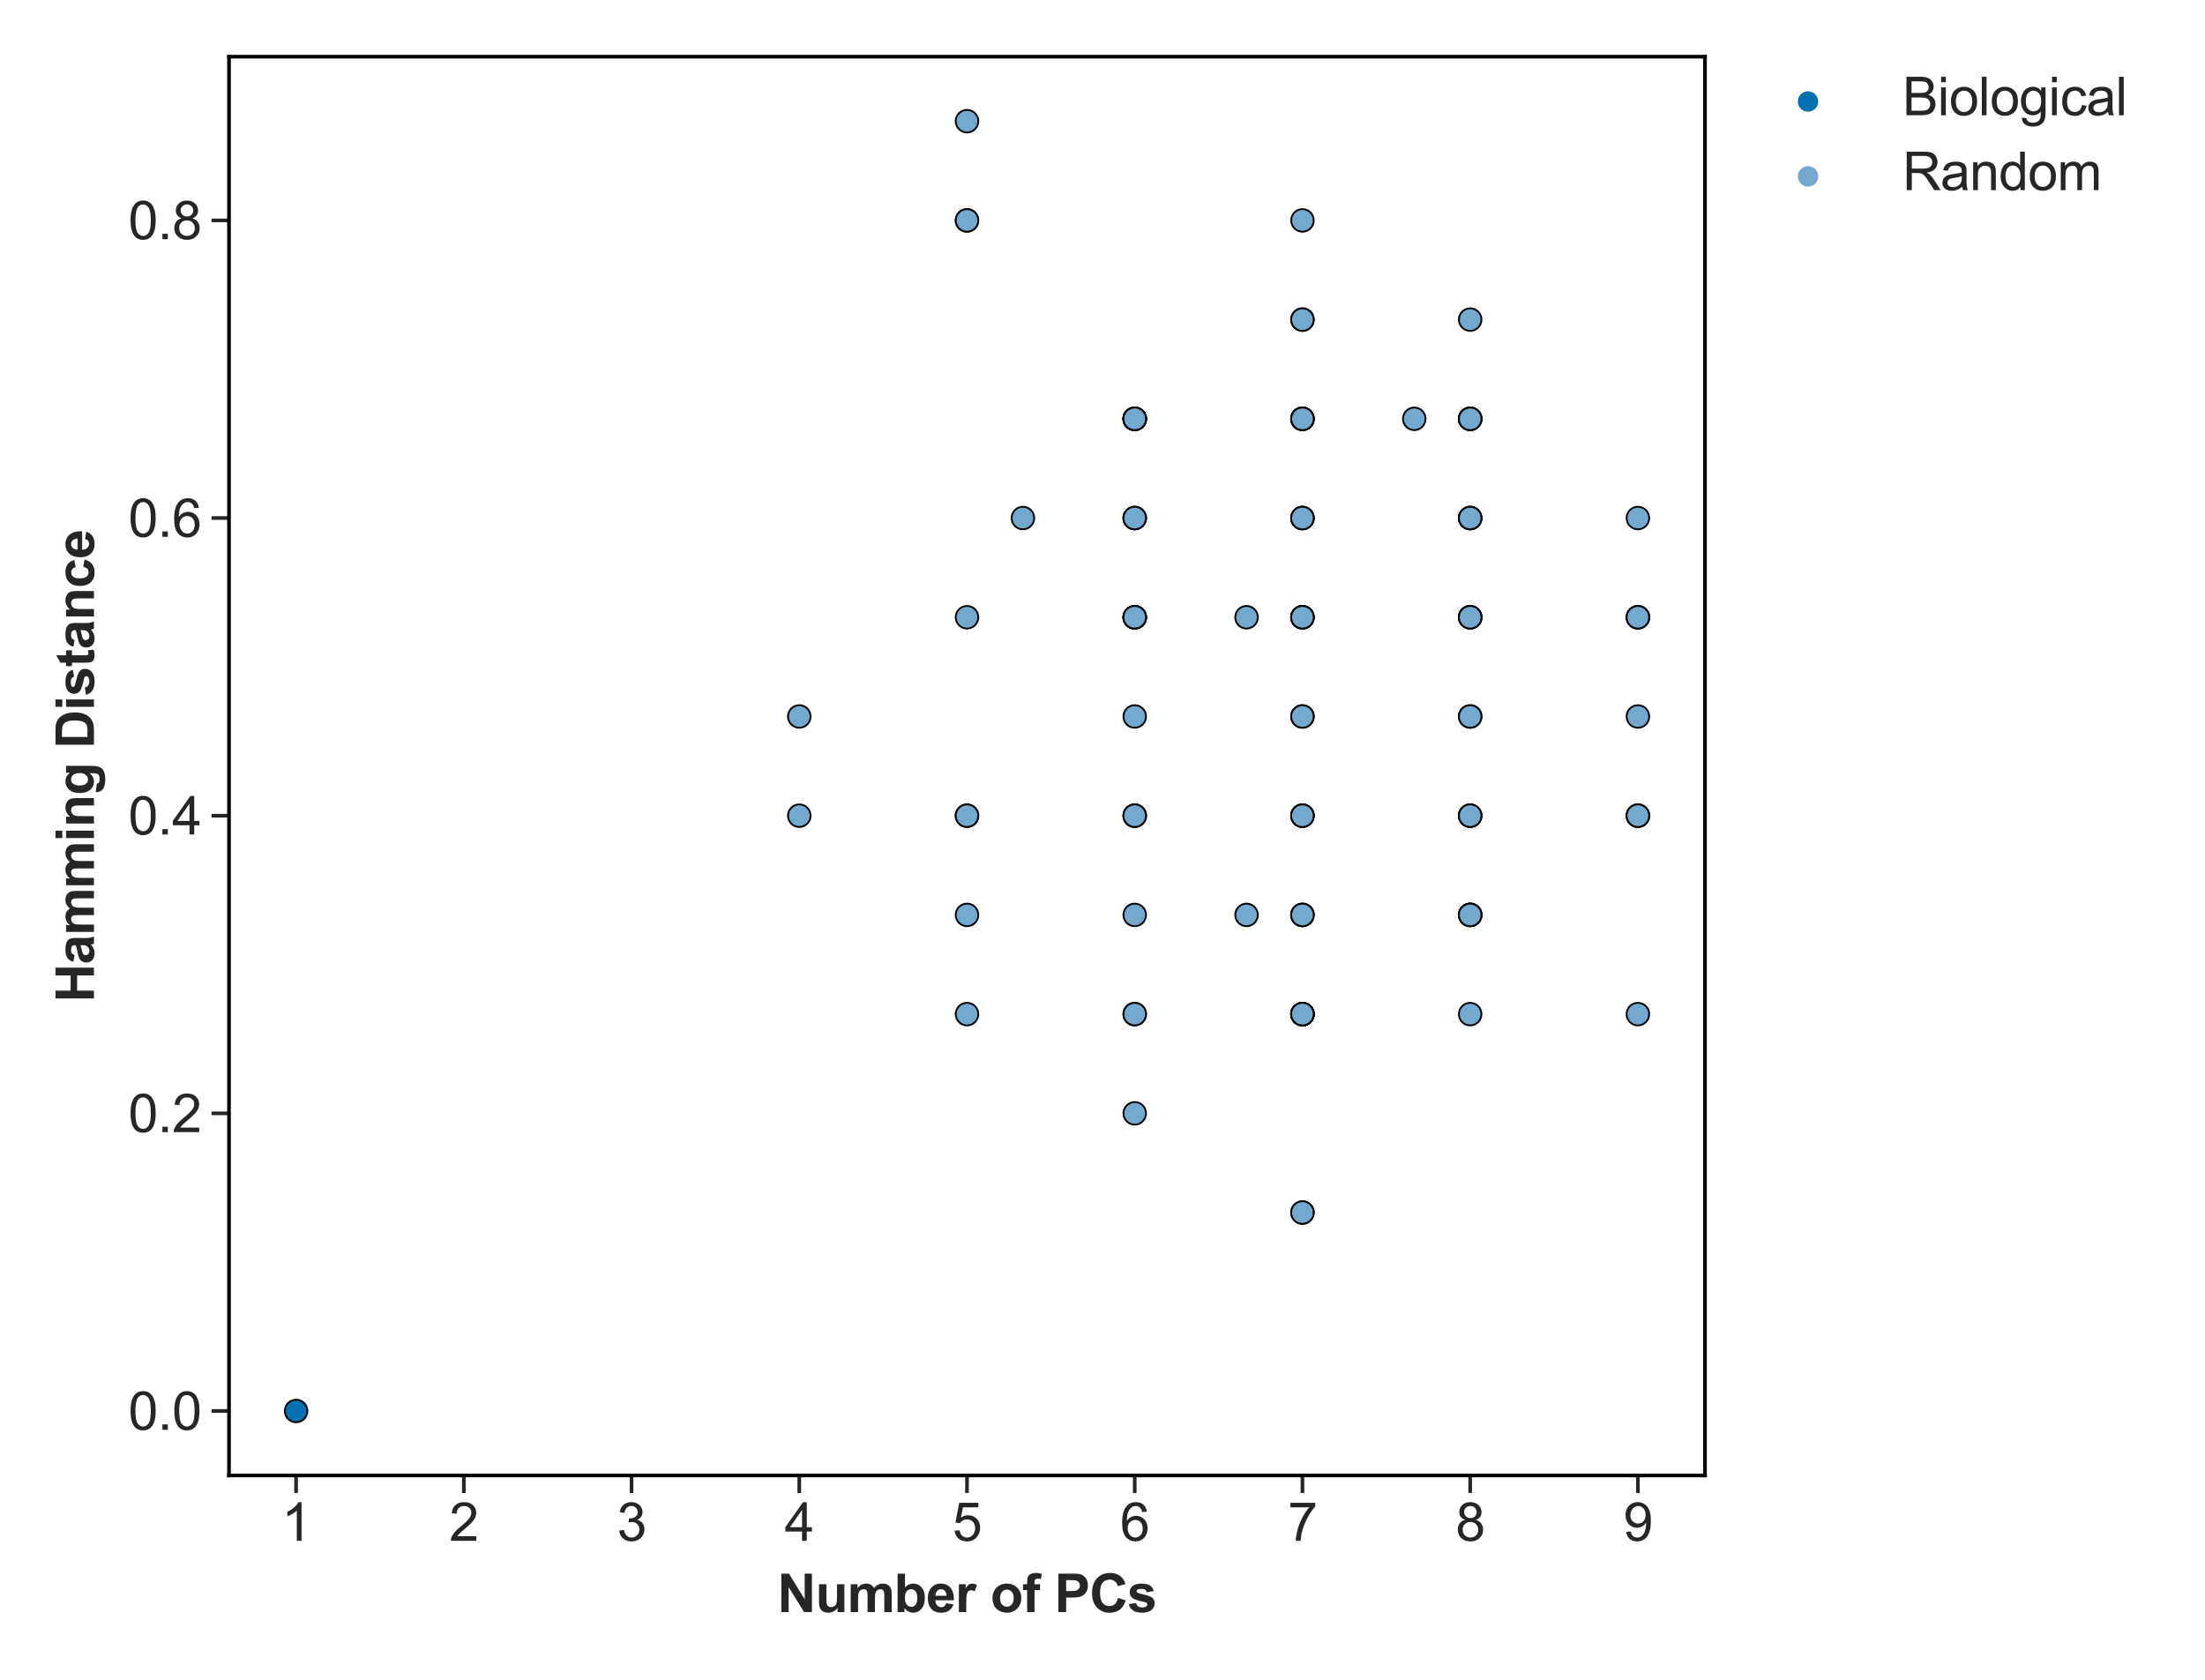 <?xml version="1.0" encoding="utf-8" standalone="no"?>
<!DOCTYPE svg PUBLIC "-//W3C//DTD SVG 1.1//EN"
  "http://www.w3.org/Graphics/SVG/1.1/DTD/svg11.dtd">
<svg xmlns:xlink="http://www.w3.org/1999/xlink" width="756pt" height="576pt" viewBox="0 0 756 576" xmlns="http://www.w3.org/2000/svg" version="1.1">
 <defs>
  <style type="text/css">*{stroke-linejoin: round; stroke-linecap: butt}</style>
 </defs>
 <g id="figure_1">
  <g id="patch_1">
   <path d="M 0 576 
L 756 576 
L 756 0 
L 0 0 
z
" style="fill: #ffffff"/>
  </g>
  <g id="axes_1">
   <g id="patch_2">
    <path d="M 78.52 505.94 
L 584.567 505.94 
L 584.567 19.44 
L 78.52 19.44 
z
" style="fill: #ffffff"/>
   </g>
   <g id="matplotlib.axis_1">
    <g id="xtick_1">
     <g id="line2d_1">
      <defs>
       <path id="m72e0a14874" d="M 0 0 
L 0 6 
" style="stroke: #262626; stroke-width: 1.25"/>
      </defs>
      <g>
       <use xlink:href="#m72e0a14874" x="101.522" y="505.94" style="fill: #262626; stroke: #262626; stroke-width: 1.25"/>
      </g>
     </g>
     <g id="text_1">
      <!-- 1 -->
      <g style="fill: #262626" transform="translate(96.517 528.324) scale(0.18 -0.18)">
       <defs>
        <path id="ArialMT-31" d="M 2384 0 
L 1822 0 
L 1822 3584 
Q 1619 3391 1289 3197 
Q 959 3003 697 2906 
L 697 3450 
Q 1169 3672 1522 3987 
Q 1875 4303 2022 4600 
L 2384 4600 
L 2384 0 
z
" transform="scale(0.016)"/>
       </defs>
       <use xlink:href="#ArialMT-31"/>
      </g>
     </g>
    </g>
    <g id="xtick_2">
     <g id="line2d_2">
      <g>
       <use xlink:href="#m72e0a14874" x="159.027" y="505.94" style="fill: #262626; stroke: #262626; stroke-width: 1.25"/>
      </g>
     </g>
     <g id="text_2">
      <!-- 2 -->
      <g style="fill: #262626" transform="translate(154.023 528.324) scale(0.18 -0.18)">
       <defs>
        <path id="ArialMT-32" d="M 3222 541 
L 3222 0 
L 194 0 
Q 188 203 259 391 
Q 375 700 629 1000 
Q 884 1300 1366 1694 
Q 2113 2306 2375 2664 
Q 2638 3022 2638 3341 
Q 2638 3675 2398 3904 
Q 2159 4134 1775 4134 
Q 1369 4134 1125 3890 
Q 881 3647 878 3216 
L 300 3275 
Q 359 3922 746 4261 
Q 1134 4600 1788 4600 
Q 2447 4600 2831 4234 
Q 3216 3869 3216 3328 
Q 3216 3053 3103 2787 
Q 2991 2522 2730 2228 
Q 2469 1934 1863 1422 
Q 1356 997 1212 845 
Q 1069 694 975 541 
L 3222 541 
z
" transform="scale(0.016)"/>
       </defs>
       <use xlink:href="#ArialMT-32"/>
      </g>
     </g>
    </g>
    <g id="xtick_3">
     <g id="line2d_3">
      <g>
       <use xlink:href="#m72e0a14874" x="216.533" y="505.94" style="fill: #262626; stroke: #262626; stroke-width: 1.25"/>
      </g>
     </g>
     <g id="text_3">
      <!-- 3 -->
      <g style="fill: #262626" transform="translate(211.528 528.324) scale(0.18 -0.18)">
       <defs>
        <path id="ArialMT-33" d="M 269 1209 
L 831 1284 
Q 928 806 1161 595 
Q 1394 384 1728 384 
Q 2125 384 2398 659 
Q 2672 934 2672 1341 
Q 2672 1728 2419 1979 
Q 2166 2231 1775 2231 
Q 1616 2231 1378 2169 
L 1441 2663 
Q 1497 2656 1531 2656 
Q 1891 2656 2178 2843 
Q 2466 3031 2466 3422 
Q 2466 3731 2256 3934 
Q 2047 4138 1716 4138 
Q 1388 4138 1169 3931 
Q 950 3725 888 3313 
L 325 3413 
Q 428 3978 793 4289 
Q 1159 4600 1703 4600 
Q 2078 4600 2393 4439 
Q 2709 4278 2876 4000 
Q 3044 3722 3044 3409 
Q 3044 3113 2884 2869 
Q 2725 2625 2413 2481 
Q 2819 2388 3044 2092 
Q 3269 1797 3269 1353 
Q 3269 753 2831 336 
Q 2394 -81 1725 -81 
Q 1122 -81 723 278 
Q 325 638 269 1209 
z
" transform="scale(0.016)"/>
       </defs>
       <use xlink:href="#ArialMT-33"/>
      </g>
     </g>
    </g>
    <g id="xtick_4">
     <g id="line2d_4">
      <g>
       <use xlink:href="#m72e0a14874" x="274.038" y="505.94" style="fill: #262626; stroke: #262626; stroke-width: 1.25"/>
      </g>
     </g>
     <g id="text_4">
      <!-- 4 -->
      <g style="fill: #262626" transform="translate(269.033 528.324) scale(0.18 -0.18)">
       <defs>
        <path id="ArialMT-34" d="M 2069 0 
L 2069 1097 
L 81 1097 
L 81 1613 
L 2172 4581 
L 2631 4581 
L 2631 1613 
L 3250 1613 
L 3250 1097 
L 2631 1097 
L 2631 0 
L 2069 0 
z
M 2069 1613 
L 2069 3678 
L 634 1613 
L 2069 1613 
z
" transform="scale(0.016)"/>
       </defs>
       <use xlink:href="#ArialMT-34"/>
      </g>
     </g>
    </g>
    <g id="xtick_5">
     <g id="line2d_5">
      <g>
       <use xlink:href="#m72e0a14874" x="331.544" y="505.94" style="fill: #262626; stroke: #262626; stroke-width: 1.25"/>
      </g>
     </g>
     <g id="text_5">
      <!-- 5 -->
      <g style="fill: #262626" transform="translate(326.539 528.324) scale(0.18 -0.18)">
       <defs>
        <path id="ArialMT-35" d="M 266 1200 
L 856 1250 
Q 922 819 1161 601 
Q 1400 384 1738 384 
Q 2144 384 2425 690 
Q 2706 997 2706 1503 
Q 2706 1984 2436 2262 
Q 2166 2541 1728 2541 
Q 1456 2541 1237 2417 
Q 1019 2294 894 2097 
L 366 2166 
L 809 4519 
L 3088 4519 
L 3088 3981 
L 1259 3981 
L 1013 2750 
Q 1425 3038 1878 3038 
Q 2478 3038 2890 2622 
Q 3303 2206 3303 1553 
Q 3303 931 2941 478 
Q 2500 -78 1738 -78 
Q 1113 -78 717 272 
Q 322 622 266 1200 
z
" transform="scale(0.016)"/>
       </defs>
       <use xlink:href="#ArialMT-35"/>
      </g>
     </g>
    </g>
    <g id="xtick_6">
     <g id="line2d_6">
      <g>
       <use xlink:href="#m72e0a14874" x="389.049" y="505.94" style="fill: #262626; stroke: #262626; stroke-width: 1.25"/>
      </g>
     </g>
     <g id="text_6">
      <!-- 6 -->
      <g style="fill: #262626" transform="translate(384.044 528.324) scale(0.18 -0.18)">
       <defs>
        <path id="ArialMT-36" d="M 3184 3459 
L 2625 3416 
Q 2550 3747 2413 3897 
Q 2184 4138 1850 4138 
Q 1581 4138 1378 3988 
Q 1113 3794 959 3422 
Q 806 3050 800 2363 
Q 1003 2672 1297 2822 
Q 1591 2972 1913 2972 
Q 2475 2972 2870 2558 
Q 3266 2144 3266 1488 
Q 3266 1056 3080 686 
Q 2894 316 2569 119 
Q 2244 -78 1831 -78 
Q 1128 -78 684 439 
Q 241 956 241 2144 
Q 241 3472 731 4075 
Q 1159 4600 1884 4600 
Q 2425 4600 2770 4297 
Q 3116 3994 3184 3459 
z
M 888 1484 
Q 888 1194 1011 928 
Q 1134 663 1356 523 
Q 1578 384 1822 384 
Q 2178 384 2434 671 
Q 2691 959 2691 1453 
Q 2691 1928 2437 2201 
Q 2184 2475 1800 2475 
Q 1419 2475 1153 2201 
Q 888 1928 888 1484 
z
" transform="scale(0.016)"/>
       </defs>
       <use xlink:href="#ArialMT-36"/>
      </g>
     </g>
    </g>
    <g id="xtick_7">
     <g id="line2d_7">
      <g>
       <use xlink:href="#m72e0a14874" x="446.554" y="505.94" style="fill: #262626; stroke: #262626; stroke-width: 1.25"/>
      </g>
     </g>
     <g id="text_7">
      <!-- 7 -->
      <g style="fill: #262626" transform="translate(441.549 528.324) scale(0.18 -0.18)">
       <defs>
        <path id="ArialMT-37" d="M 303 3981 
L 303 4522 
L 3269 4522 
L 3269 4084 
Q 2831 3619 2401 2847 
Q 1972 2075 1738 1259 
Q 1569 684 1522 0 
L 944 0 
Q 953 541 1156 1306 
Q 1359 2072 1739 2783 
Q 2119 3494 2547 3981 
L 303 3981 
z
" transform="scale(0.016)"/>
       </defs>
       <use xlink:href="#ArialMT-37"/>
      </g>
     </g>
    </g>
    <g id="xtick_8">
     <g id="line2d_8">
      <g>
       <use xlink:href="#m72e0a14874" x="504.06" y="505.94" style="fill: #262626; stroke: #262626; stroke-width: 1.25"/>
      </g>
     </g>
     <g id="text_8">
      <!-- 8 -->
      <g style="fill: #262626" transform="translate(499.055 528.324) scale(0.18 -0.18)">
       <defs>
        <path id="ArialMT-38" d="M 1131 2484 
Q 781 2613 612 2850 
Q 444 3088 444 3419 
Q 444 3919 803 4259 
Q 1163 4600 1759 4600 
Q 2359 4600 2725 4251 
Q 3091 3903 3091 3403 
Q 3091 3084 2923 2848 
Q 2756 2613 2416 2484 
Q 2838 2347 3058 2040 
Q 3278 1734 3278 1309 
Q 3278 722 2862 322 
Q 2447 -78 1769 -78 
Q 1091 -78 675 323 
Q 259 725 259 1325 
Q 259 1772 486 2073 
Q 713 2375 1131 2484 
z
M 1019 3438 
Q 1019 3113 1228 2906 
Q 1438 2700 1772 2700 
Q 2097 2700 2305 2904 
Q 2513 3109 2513 3406 
Q 2513 3716 2298 3927 
Q 2084 4138 1766 4138 
Q 1444 4138 1231 3931 
Q 1019 3725 1019 3438 
z
M 838 1322 
Q 838 1081 952 856 
Q 1066 631 1291 507 
Q 1516 384 1775 384 
Q 2178 384 2440 643 
Q 2703 903 2703 1303 
Q 2703 1709 2433 1975 
Q 2163 2241 1756 2241 
Q 1359 2241 1098 1978 
Q 838 1716 838 1322 
z
" transform="scale(0.016)"/>
       </defs>
       <use xlink:href="#ArialMT-38"/>
      </g>
     </g>
    </g>
    <g id="xtick_9">
     <g id="line2d_9">
      <g>
       <use xlink:href="#m72e0a14874" x="561.565" y="505.94" style="fill: #262626; stroke: #262626; stroke-width: 1.25"/>
      </g>
     </g>
     <g id="text_9">
      <!-- 9 -->
      <g style="fill: #262626" transform="translate(556.56 528.324) scale(0.18 -0.18)">
       <defs>
        <path id="ArialMT-39" d="M 350 1059 
L 891 1109 
Q 959 728 1153 556 
Q 1347 384 1650 384 
Q 1909 384 2104 503 
Q 2300 622 2425 820 
Q 2550 1019 2634 1356 
Q 2719 1694 2719 2044 
Q 2719 2081 2716 2156 
Q 2547 1888 2255 1720 
Q 1963 1553 1622 1553 
Q 1053 1553 659 1965 
Q 266 2378 266 3053 
Q 266 3750 677 4175 
Q 1088 4600 1706 4600 
Q 2153 4600 2523 4359 
Q 2894 4119 3086 3673 
Q 3278 3228 3278 2384 
Q 3278 1506 3087 986 
Q 2897 466 2520 194 
Q 2144 -78 1638 -78 
Q 1100 -78 759 220 
Q 419 519 350 1059 
z
M 2653 3081 
Q 2653 3566 2395 3850 
Q 2138 4134 1775 4134 
Q 1400 4134 1122 3828 
Q 844 3522 844 3034 
Q 844 2597 1108 2323 
Q 1372 2050 1759 2050 
Q 2150 2050 2401 2323 
Q 2653 2597 2653 3081 
z
" transform="scale(0.016)"/>
       </defs>
       <use xlink:href="#ArialMT-39"/>
      </g>
     </g>
    </g>
    <g id="text_10">
     <!-- Number of PCs -->
     <g style="fill: #262626" transform="translate(266.537 552.786) scale(0.18 -0.18)">
      <defs>
       <path id="Arial-BoldMT-4e" d="M 475 0 
L 475 4581 
L 1375 4581 
L 3250 1522 
L 3250 4581 
L 4109 4581 
L 4109 0 
L 3181 0 
L 1334 2988 
L 1334 0 
L 475 0 
z
" transform="scale(0.016)"/>
       <path id="Arial-BoldMT-75" d="M 2644 0 
L 2644 497 
Q 2463 231 2167 78 
Q 1872 -75 1544 -75 
Q 1209 -75 943 72 
Q 678 219 559 484 
Q 441 750 441 1219 
L 441 3319 
L 1319 3319 
L 1319 1794 
Q 1319 1094 1367 936 
Q 1416 778 1544 686 
Q 1672 594 1869 594 
Q 2094 594 2272 717 
Q 2450 841 2515 1023 
Q 2581 1206 2581 1919 
L 2581 3319 
L 3459 3319 
L 3459 0 
L 2644 0 
z
" transform="scale(0.016)"/>
       <path id="Arial-BoldMT-6d" d="M 394 3319 
L 1203 3319 
L 1203 2866 
Q 1638 3394 2238 3394 
Q 2556 3394 2790 3262 
Q 3025 3131 3175 2866 
Q 3394 3131 3647 3262 
Q 3900 3394 4188 3394 
Q 4553 3394 4806 3245 
Q 5059 3097 5184 2809 
Q 5275 2597 5275 2122 
L 5275 0 
L 4397 0 
L 4397 1897 
Q 4397 2391 4306 2534 
Q 4184 2722 3931 2722 
Q 3747 2722 3584 2609 
Q 3422 2497 3350 2280 
Q 3278 2063 3278 1594 
L 3278 0 
L 2400 0 
L 2400 1819 
Q 2400 2303 2353 2443 
Q 2306 2584 2207 2653 
Q 2109 2722 1941 2722 
Q 1738 2722 1575 2612 
Q 1413 2503 1342 2297 
Q 1272 2091 1272 1613 
L 1272 0 
L 394 0 
L 394 3319 
z
" transform="scale(0.016)"/>
       <path id="Arial-BoldMT-62" d="M 422 0 
L 422 4581 
L 1300 4581 
L 1300 2931 
Q 1706 3394 2263 3394 
Q 2869 3394 3266 2955 
Q 3663 2516 3663 1694 
Q 3663 844 3258 384 
Q 2853 -75 2275 -75 
Q 1991 -75 1714 67 
Q 1438 209 1238 488 
L 1238 0 
L 422 0 
z
M 1294 1731 
Q 1294 1216 1456 969 
Q 1684 619 2063 619 
Q 2353 619 2558 867 
Q 2763 1116 2763 1650 
Q 2763 2219 2556 2470 
Q 2350 2722 2028 2722 
Q 1713 2722 1503 2476 
Q 1294 2231 1294 1731 
z
" transform="scale(0.016)"/>
       <path id="Arial-BoldMT-65" d="M 2381 1056 
L 3256 909 
Q 3088 428 2723 176 
Q 2359 -75 1813 -75 
Q 947 -75 531 491 
Q 203 944 203 1634 
Q 203 2459 634 2926 
Q 1066 3394 1725 3394 
Q 2466 3394 2894 2905 
Q 3322 2416 3303 1406 
L 1103 1406 
Q 1113 1016 1316 798 
Q 1519 581 1822 581 
Q 2028 581 2168 693 
Q 2309 806 2381 1056 
z
M 2431 1944 
Q 2422 2325 2234 2523 
Q 2047 2722 1778 2722 
Q 1491 2722 1303 2513 
Q 1116 2303 1119 1944 
L 2431 1944 
z
" transform="scale(0.016)"/>
       <path id="Arial-BoldMT-72" d="M 1300 0 
L 422 0 
L 422 3319 
L 1238 3319 
L 1238 2847 
Q 1447 3181 1614 3287 
Q 1781 3394 1994 3394 
Q 2294 3394 2572 3228 
L 2300 2463 
Q 2078 2606 1888 2606 
Q 1703 2606 1575 2504 
Q 1447 2403 1373 2137 
Q 1300 1872 1300 1025 
L 1300 0 
z
" transform="scale(0.016)"/>
       <path id="Arial-BoldMT-20" transform="scale(0.016)"/>
       <path id="Arial-BoldMT-6f" d="M 256 1706 
Q 256 2144 472 2553 
Q 688 2963 1083 3178 
Q 1478 3394 1966 3394 
Q 2719 3394 3200 2905 
Q 3681 2416 3681 1669 
Q 3681 916 3195 420 
Q 2709 -75 1972 -75 
Q 1516 -75 1102 131 
Q 688 338 472 736 
Q 256 1134 256 1706 
z
M 1156 1659 
Q 1156 1166 1390 903 
Q 1625 641 1969 641 
Q 2313 641 2545 903 
Q 2778 1166 2778 1666 
Q 2778 2153 2545 2415 
Q 2313 2678 1969 2678 
Q 1625 2678 1390 2415 
Q 1156 2153 1156 1659 
z
" transform="scale(0.016)"/>
       <path id="Arial-BoldMT-66" d="M 75 3319 
L 563 3319 
L 563 3569 
Q 563 3988 652 4194 
Q 741 4400 980 4529 
Q 1219 4659 1584 4659 
Q 1959 4659 2319 4547 
L 2200 3934 
Q 1991 3984 1797 3984 
Q 1606 3984 1523 3895 
Q 1441 3806 1441 3553 
L 1441 3319 
L 2097 3319 
L 2097 2628 
L 1441 2628 
L 1441 0 
L 563 0 
L 563 2628 
L 75 2628 
L 75 3319 
z
" transform="scale(0.016)"/>
       <path id="Arial-BoldMT-50" d="M 466 0 
L 466 4581 
L 1950 4581 
Q 2794 4581 3050 4513 
Q 3444 4409 3709 4064 
Q 3975 3719 3975 3172 
Q 3975 2750 3822 2462 
Q 3669 2175 3433 2011 
Q 3197 1847 2953 1794 
Q 2622 1728 1994 1728 
L 1391 1728 
L 1391 0 
L 466 0 
z
M 1391 3806 
L 1391 2506 
L 1897 2506 
Q 2444 2506 2628 2578 
Q 2813 2650 2917 2803 
Q 3022 2956 3022 3159 
Q 3022 3409 2875 3571 
Q 2728 3734 2503 3775 
Q 2338 3806 1838 3806 
L 1391 3806 
z
" transform="scale(0.016)"/>
       <path id="Arial-BoldMT-43" d="M 3397 1684 
L 4294 1400 
Q 4088 650 3608 286 
Q 3128 -78 2391 -78 
Q 1478 -78 890 545 
Q 303 1169 303 2250 
Q 303 3394 893 4026 
Q 1484 4659 2447 4659 
Q 3288 4659 3813 4163 
Q 4125 3869 4281 3319 
L 3366 3100 
Q 3284 3456 3026 3662 
Q 2769 3869 2400 3869 
Q 1891 3869 1573 3503 
Q 1256 3138 1256 2319 
Q 1256 1450 1568 1081 
Q 1881 713 2381 713 
Q 2750 713 3015 947 
Q 3281 1181 3397 1684 
z
" transform="scale(0.016)"/>
       <path id="Arial-BoldMT-73" d="M 150 947 
L 1031 1081 
Q 1088 825 1259 692 
Q 1431 559 1741 559 
Q 2081 559 2253 684 
Q 2369 772 2369 919 
Q 2369 1019 2306 1084 
Q 2241 1147 2013 1200 
Q 950 1434 666 1628 
Q 272 1897 272 2375 
Q 272 2806 612 3100 
Q 953 3394 1669 3394 
Q 2350 3394 2681 3172 
Q 3013 2950 3138 2516 
L 2309 2363 
Q 2256 2556 2107 2659 
Q 1959 2763 1684 2763 
Q 1338 2763 1188 2666 
Q 1088 2597 1088 2488 
Q 1088 2394 1175 2328 
Q 1294 2241 1995 2081 
Q 2697 1922 2975 1691 
Q 3250 1456 3250 1038 
Q 3250 581 2869 253 
Q 2488 -75 1741 -75 
Q 1063 -75 667 200 
Q 272 475 150 947 
z
" transform="scale(0.016)"/>
      </defs>
      <use xlink:href="#Arial-BoldMT-4e"/>
      <use xlink:href="#Arial-BoldMT-75" x="72.217"/>
      <use xlink:href="#Arial-BoldMT-6d" x="133.301"/>
      <use xlink:href="#Arial-BoldMT-62" x="222.217"/>
      <use xlink:href="#Arial-BoldMT-65" x="283.301"/>
      <use xlink:href="#Arial-BoldMT-72" x="338.916"/>
      <use xlink:href="#Arial-BoldMT-20" x="377.832"/>
      <use xlink:href="#Arial-BoldMT-6f" x="405.615"/>
      <use xlink:href="#Arial-BoldMT-66" x="466.699"/>
      <use xlink:href="#Arial-BoldMT-20" x="500"/>
      <use xlink:href="#Arial-BoldMT-50" x="527.783"/>
      <use xlink:href="#Arial-BoldMT-43" x="594.482"/>
      <use xlink:href="#Arial-BoldMT-73" x="666.699"/>
     </g>
    </g>
   </g>
   <g id="matplotlib.axis_2">
    <g id="ytick_1">
     <g id="line2d_10">
      <defs>
       <path id="mdbf7c9e07d" d="M 0 0 
L -6 0 
" style="stroke: #262626; stroke-width: 1.25"/>
      </defs>
      <g>
       <use xlink:href="#mdbf7c9e07d" x="78.52" y="483.826" style="fill: #262626; stroke: #262626; stroke-width: 1.25"/>
      </g>
     </g>
     <g id="text_11">
      <!-- 0.0 -->
      <g style="fill: #262626" transform="translate(44 490.268) scale(0.18 -0.18)">
       <defs>
        <path id="ArialMT-30" d="M 266 2259 
Q 266 3072 433 3567 
Q 600 4063 929 4331 
Q 1259 4600 1759 4600 
Q 2128 4600 2406 4451 
Q 2684 4303 2865 4023 
Q 3047 3744 3150 3342 
Q 3253 2941 3253 2259 
Q 3253 1453 3087 958 
Q 2922 463 2592 192 
Q 2263 -78 1759 -78 
Q 1097 -78 719 397 
Q 266 969 266 2259 
z
M 844 2259 
Q 844 1131 1108 757 
Q 1372 384 1759 384 
Q 2147 384 2411 759 
Q 2675 1134 2675 2259 
Q 2675 3391 2411 3762 
Q 2147 4134 1753 4134 
Q 1366 4134 1134 3806 
Q 844 3388 844 2259 
z
" transform="scale(0.016)"/>
        <path id="ArialMT-2e" d="M 581 0 
L 581 641 
L 1222 641 
L 1222 0 
L 581 0 
z
" transform="scale(0.016)"/>
       </defs>
       <use xlink:href="#ArialMT-30"/>
       <use xlink:href="#ArialMT-2e" x="55.615"/>
       <use xlink:href="#ArialMT-30" x="83.398"/>
      </g>
     </g>
    </g>
    <g id="ytick_2">
     <g id="line2d_11">
      <g>
       <use xlink:href="#mdbf7c9e07d" x="78.52" y="381.763" style="fill: #262626; stroke: #262626; stroke-width: 1.25"/>
      </g>
     </g>
     <g id="text_12">
      <!-- 0.2 -->
      <g style="fill: #262626" transform="translate(44 388.205) scale(0.18 -0.18)">
       <use xlink:href="#ArialMT-30"/>
       <use xlink:href="#ArialMT-2e" x="55.615"/>
       <use xlink:href="#ArialMT-32" x="83.398"/>
      </g>
     </g>
    </g>
    <g id="ytick_3">
     <g id="line2d_12">
      <g>
       <use xlink:href="#mdbf7c9e07d" x="78.52" y="279.7" style="fill: #262626; stroke: #262626; stroke-width: 1.25"/>
      </g>
     </g>
     <g id="text_13">
      <!-- 0.4 -->
      <g style="fill: #262626" transform="translate(44 286.143) scale(0.18 -0.18)">
       <use xlink:href="#ArialMT-30"/>
       <use xlink:href="#ArialMT-2e" x="55.615"/>
       <use xlink:href="#ArialMT-34" x="83.398"/>
      </g>
     </g>
    </g>
    <g id="ytick_4">
     <g id="line2d_13">
      <g>
       <use xlink:href="#mdbf7c9e07d" x="78.52" y="177.638" style="fill: #262626; stroke: #262626; stroke-width: 1.25"/>
      </g>
     </g>
     <g id="text_14">
      <!-- 0.6 -->
      <g style="fill: #262626" transform="translate(44 184.08) scale(0.18 -0.18)">
       <use xlink:href="#ArialMT-30"/>
       <use xlink:href="#ArialMT-2e" x="55.615"/>
       <use xlink:href="#ArialMT-36" x="83.398"/>
      </g>
     </g>
    </g>
    <g id="ytick_5">
     <g id="line2d_14">
      <g>
       <use xlink:href="#mdbf7c9e07d" x="78.52" y="75.575" style="fill: #262626; stroke: #262626; stroke-width: 1.25"/>
      </g>
     </g>
     <g id="text_15">
      <!-- 0.8 -->
      <g style="fill: #262626" transform="translate(44 82.017) scale(0.18 -0.18)">
       <use xlink:href="#ArialMT-30"/>
       <use xlink:href="#ArialMT-2e" x="55.615"/>
       <use xlink:href="#ArialMT-38" x="83.398"/>
      </g>
     </g>
    </g>
    <g id="text_16">
     <!-- Hamming Distance -->
     <g style="fill: #262626" transform="translate(32.212 343.708) rotate(-90) scale(0.18 -0.18)">
      <defs>
       <path id="Arial-BoldMT-48" d="M 469 0 
L 469 4581 
L 1394 4581 
L 1394 2778 
L 3206 2778 
L 3206 4581 
L 4131 4581 
L 4131 0 
L 3206 0 
L 3206 2003 
L 1394 2003 
L 1394 0 
L 469 0 
z
" transform="scale(0.016)"/>
       <path id="Arial-BoldMT-61" d="M 1116 2306 
L 319 2450 
Q 453 2931 781 3162 
Q 1109 3394 1756 3394 
Q 2344 3394 2631 3255 
Q 2919 3116 3036 2902 
Q 3153 2688 3153 2116 
L 3144 1091 
Q 3144 653 3186 445 
Q 3228 238 3344 0 
L 2475 0 
Q 2441 88 2391 259 
Q 2369 338 2359 363 
Q 2134 144 1878 34 
Q 1622 -75 1331 -75 
Q 819 -75 523 203 
Q 228 481 228 906 
Q 228 1188 362 1408 
Q 497 1628 739 1745 
Q 981 1863 1438 1950 
Q 2053 2066 2291 2166 
L 2291 2253 
Q 2291 2506 2166 2614 
Q 2041 2722 1694 2722 
Q 1459 2722 1328 2630 
Q 1197 2538 1116 2306 
z
M 2291 1594 
Q 2122 1538 1756 1459 
Q 1391 1381 1278 1306 
Q 1106 1184 1106 997 
Q 1106 813 1243 678 
Q 1381 544 1594 544 
Q 1831 544 2047 700 
Q 2206 819 2256 991 
Q 2291 1103 2291 1419 
L 2291 1594 
z
" transform="scale(0.016)"/>
       <path id="Arial-BoldMT-69" d="M 459 3769 
L 459 4581 
L 1338 4581 
L 1338 3769 
L 459 3769 
z
M 459 0 
L 459 3319 
L 1338 3319 
L 1338 0 
L 459 0 
z
" transform="scale(0.016)"/>
       <path id="Arial-BoldMT-6e" d="M 3478 0 
L 2600 0 
L 2600 1694 
Q 2600 2231 2544 2389 
Q 2488 2547 2361 2634 
Q 2234 2722 2056 2722 
Q 1828 2722 1647 2597 
Q 1466 2472 1398 2265 
Q 1331 2059 1331 1503 
L 1331 0 
L 453 0 
L 453 3319 
L 1269 3319 
L 1269 2831 
Q 1703 3394 2363 3394 
Q 2653 3394 2893 3289 
Q 3134 3184 3257 3021 
Q 3381 2859 3429 2653 
Q 3478 2447 3478 2063 
L 3478 0 
z
" transform="scale(0.016)"/>
       <path id="Arial-BoldMT-67" d="M 378 -219 
L 1381 -341 
Q 1406 -516 1497 -581 
Q 1622 -675 1891 -675 
Q 2234 -675 2406 -572 
Q 2522 -503 2581 -350 
Q 2622 -241 2622 53 
L 2622 538 
Q 2228 0 1628 0 
Q 959 0 569 566 
Q 263 1013 263 1678 
Q 263 2513 664 2953 
Q 1066 3394 1663 3394 
Q 2278 3394 2678 2853 
L 2678 3319 
L 3500 3319 
L 3500 341 
Q 3500 -247 3403 -537 
Q 3306 -828 3131 -993 
Q 2956 -1159 2664 -1253 
Q 2372 -1347 1925 -1347 
Q 1081 -1347 728 -1058 
Q 375 -769 375 -325 
Q 375 -281 378 -219 
z
M 1163 1728 
Q 1163 1200 1367 954 
Q 1572 709 1872 709 
Q 2194 709 2416 961 
Q 2638 1213 2638 1706 
Q 2638 2222 2425 2472 
Q 2213 2722 1888 2722 
Q 1572 2722 1367 2476 
Q 1163 2231 1163 1728 
z
" transform="scale(0.016)"/>
       <path id="Arial-BoldMT-44" d="M 463 4581 
L 2153 4581 
Q 2725 4581 3025 4494 
Q 3428 4375 3715 4072 
Q 4003 3769 4153 3330 
Q 4303 2891 4303 2247 
Q 4303 1681 4163 1272 
Q 3991 772 3672 463 
Q 3431 228 3022 97 
Q 2716 0 2203 0 
L 463 0 
L 463 4581 
z
M 1388 3806 
L 1388 772 
L 2078 772 
Q 2466 772 2638 816 
Q 2863 872 3011 1006 
Q 3159 1141 3253 1448 
Q 3347 1756 3347 2288 
Q 3347 2819 3253 3103 
Q 3159 3388 2990 3547 
Q 2822 3706 2563 3763 
Q 2369 3806 1803 3806 
L 1388 3806 
z
" transform="scale(0.016)"/>
       <path id="Arial-BoldMT-74" d="M 1981 3319 
L 1981 2619 
L 1381 2619 
L 1381 1281 
Q 1381 875 1398 808 
Q 1416 741 1477 697 
Q 1538 653 1625 653 
Q 1747 653 1978 738 
L 2053 56 
Q 1747 -75 1359 -75 
Q 1122 -75 931 4 
Q 741 84 652 211 
Q 563 338 528 553 
Q 500 706 500 1172 
L 500 2619 
L 97 2619 
L 97 3319 
L 500 3319 
L 500 3978 
L 1381 4491 
L 1381 3319 
L 1981 3319 
z
" transform="scale(0.016)"/>
       <path id="Arial-BoldMT-63" d="M 3353 2338 
L 2488 2181 
Q 2444 2441 2289 2572 
Q 2134 2703 1888 2703 
Q 1559 2703 1364 2476 
Q 1169 2250 1169 1719 
Q 1169 1128 1367 884 
Q 1566 641 1900 641 
Q 2150 641 2309 783 
Q 2469 925 2534 1272 
L 3397 1125 
Q 3263 531 2881 228 
Q 2500 -75 1859 -75 
Q 1131 -75 698 384 
Q 266 844 266 1656 
Q 266 2478 700 2936 
Q 1134 3394 1875 3394 
Q 2481 3394 2839 3133 
Q 3197 2872 3353 2338 
z
" transform="scale(0.016)"/>
      </defs>
      <use xlink:href="#Arial-BoldMT-48"/>
      <use xlink:href="#Arial-BoldMT-61" x="72.217"/>
      <use xlink:href="#Arial-BoldMT-6d" x="127.832"/>
      <use xlink:href="#Arial-BoldMT-6d" x="216.748"/>
      <use xlink:href="#Arial-BoldMT-69" x="305.664"/>
      <use xlink:href="#Arial-BoldMT-6e" x="333.447"/>
      <use xlink:href="#Arial-BoldMT-67" x="394.531"/>
      <use xlink:href="#Arial-BoldMT-20" x="455.615"/>
      <use xlink:href="#Arial-BoldMT-44" x="483.398"/>
      <use xlink:href="#Arial-BoldMT-69" x="555.615"/>
      <use xlink:href="#Arial-BoldMT-73" x="583.398"/>
      <use xlink:href="#Arial-BoldMT-74" x="639.014"/>
      <use xlink:href="#Arial-BoldMT-61" x="672.314"/>
      <use xlink:href="#Arial-BoldMT-6e" x="727.93"/>
      <use xlink:href="#Arial-BoldMT-63" x="789.014"/>
      <use xlink:href="#Arial-BoldMT-65" x="844.629"/>
     </g>
    </g>
   </g>
   <g id="PathCollection_1">
    <defs>
     <path id="C0_0_937c24f9c3" d="M 0 3.873 
C 1.027 3.873 2.012 3.465 2.739 2.739 
C 3.465 2.012 3.873 1.027 3.873 -0 
C 3.873 -1.027 3.465 -2.012 2.739 -2.739 
C 2.012 -3.465 1.027 -3.873 0 -3.873 
C -1.027 -3.873 -2.012 -3.465 -2.739 -2.739 
C -3.465 -2.012 -3.873 -1.027 -3.873 0 
C -3.873 1.027 -3.465 2.012 -2.739 2.739 
C -2.012 3.465 -1.027 3.873 0 3.873 
z
"/>
    </defs>
    <g clip-path="url(#p7d98b8a9ed)">
     <use xlink:href="#C0_0_937c24f9c3" x="101.522" y="483.826" style="fill: #0570b0; stroke: #000000; stroke-width: 0.62"/>
    </g>
    <g clip-path="url(#p7d98b8a9ed)">
     <use xlink:href="#C0_0_937c24f9c3" x="504.06" y="313.721" style="fill: #74a9cf; stroke: #000000; stroke-width: 0.62"/>
    </g>
    <g clip-path="url(#p7d98b8a9ed)">
     <use xlink:href="#C0_0_937c24f9c3" x="484.891" y="143.617" style="fill: #74a9cf; stroke: #000000; stroke-width: 0.62"/>
    </g>
    <g clip-path="url(#p7d98b8a9ed)">
     <use xlink:href="#C0_0_937c24f9c3" x="331.544" y="75.575" style="fill: #74a9cf; stroke: #000000; stroke-width: 0.62"/>
    </g>
    <g clip-path="url(#p7d98b8a9ed)">
     <use xlink:href="#C0_0_937c24f9c3" x="446.554" y="415.784" style="fill: #74a9cf; stroke: #000000; stroke-width: 0.62"/>
    </g>
    <g clip-path="url(#p7d98b8a9ed)">
     <use xlink:href="#C0_0_937c24f9c3" x="446.554" y="313.721" style="fill: #74a9cf; stroke: #000000; stroke-width: 0.62"/>
    </g>
    <g clip-path="url(#p7d98b8a9ed)">
     <use xlink:href="#C0_0_937c24f9c3" x="389.049" y="143.617" style="fill: #74a9cf; stroke: #000000; stroke-width: 0.62"/>
    </g>
    <g clip-path="url(#p7d98b8a9ed)">
     <use xlink:href="#C0_0_937c24f9c3" x="389.049" y="211.659" style="fill: #74a9cf; stroke: #000000; stroke-width: 0.62"/>
    </g>
    <g clip-path="url(#p7d98b8a9ed)">
     <use xlink:href="#C0_0_937c24f9c3" x="446.554" y="75.575" style="fill: #74a9cf; stroke: #000000; stroke-width: 0.62"/>
    </g>
    <g clip-path="url(#p7d98b8a9ed)">
     <use xlink:href="#C0_0_937c24f9c3" x="446.554" y="415.784" style="fill: #74a9cf; stroke: #000000; stroke-width: 0.62"/>
    </g>
    <g clip-path="url(#p7d98b8a9ed)">
     <use xlink:href="#C0_0_937c24f9c3" x="446.554" y="245.68" style="fill: #74a9cf; stroke: #000000; stroke-width: 0.62"/>
    </g>
    <g clip-path="url(#p7d98b8a9ed)">
     <use xlink:href="#C0_0_937c24f9c3" x="504.06" y="177.638" style="fill: #74a9cf; stroke: #000000; stroke-width: 0.62"/>
    </g>
    <g clip-path="url(#p7d98b8a9ed)">
     <use xlink:href="#C0_0_937c24f9c3" x="446.554" y="347.742" style="fill: #74a9cf; stroke: #000000; stroke-width: 0.62"/>
    </g>
    <g clip-path="url(#p7d98b8a9ed)">
     <use xlink:href="#C0_0_937c24f9c3" x="504.06" y="211.659" style="fill: #74a9cf; stroke: #000000; stroke-width: 0.62"/>
    </g>
    <g clip-path="url(#p7d98b8a9ed)">
     <use xlink:href="#C0_0_937c24f9c3" x="446.554" y="313.721" style="fill: #74a9cf; stroke: #000000; stroke-width: 0.62"/>
    </g>
    <g clip-path="url(#p7d98b8a9ed)">
     <use xlink:href="#C0_0_937c24f9c3" x="446.554" y="143.617" style="fill: #74a9cf; stroke: #000000; stroke-width: 0.62"/>
    </g>
    <g clip-path="url(#p7d98b8a9ed)">
     <use xlink:href="#C0_0_937c24f9c3" x="504.06" y="143.617" style="fill: #74a9cf; stroke: #000000; stroke-width: 0.62"/>
    </g>
    <g clip-path="url(#p7d98b8a9ed)">
     <use xlink:href="#C0_0_937c24f9c3" x="446.554" y="211.659" style="fill: #74a9cf; stroke: #000000; stroke-width: 0.62"/>
    </g>
    <g clip-path="url(#p7d98b8a9ed)">
     <use xlink:href="#C0_0_937c24f9c3" x="331.544" y="211.659" style="fill: #74a9cf; stroke: #000000; stroke-width: 0.62"/>
    </g>
    <g clip-path="url(#p7d98b8a9ed)">
     <use xlink:href="#C0_0_937c24f9c3" x="389.049" y="143.617" style="fill: #74a9cf; stroke: #000000; stroke-width: 0.62"/>
    </g>
    <g clip-path="url(#p7d98b8a9ed)">
     <use xlink:href="#C0_0_937c24f9c3" x="504.06" y="245.68" style="fill: #74a9cf; stroke: #000000; stroke-width: 0.62"/>
    </g>
    <g clip-path="url(#p7d98b8a9ed)">
     <use xlink:href="#C0_0_937c24f9c3" x="561.565" y="347.742" style="fill: #74a9cf; stroke: #000000; stroke-width: 0.62"/>
    </g>
    <g clip-path="url(#p7d98b8a9ed)">
     <use xlink:href="#C0_0_937c24f9c3" x="446.554" y="279.7" style="fill: #74a9cf; stroke: #000000; stroke-width: 0.62"/>
    </g>
    <g clip-path="url(#p7d98b8a9ed)">
     <use xlink:href="#C0_0_937c24f9c3" x="504.06" y="143.617" style="fill: #74a9cf; stroke: #000000; stroke-width: 0.62"/>
    </g>
    <g clip-path="url(#p7d98b8a9ed)">
     <use xlink:href="#C0_0_937c24f9c3" x="504.06" y="143.617" style="fill: #74a9cf; stroke: #000000; stroke-width: 0.62"/>
    </g>
    <g clip-path="url(#p7d98b8a9ed)">
     <use xlink:href="#C0_0_937c24f9c3" x="504.06" y="109.596" style="fill: #74a9cf; stroke: #000000; stroke-width: 0.62"/>
    </g>
    <g clip-path="url(#p7d98b8a9ed)">
     <use xlink:href="#C0_0_937c24f9c3" x="446.554" y="177.638" style="fill: #74a9cf; stroke: #000000; stroke-width: 0.62"/>
    </g>
    <g clip-path="url(#p7d98b8a9ed)">
     <use xlink:href="#C0_0_937c24f9c3" x="274.038" y="279.7" style="fill: #74a9cf; stroke: #000000; stroke-width: 0.62"/>
    </g>
    <g clip-path="url(#p7d98b8a9ed)">
     <use xlink:href="#C0_0_937c24f9c3" x="446.554" y="211.659" style="fill: #74a9cf; stroke: #000000; stroke-width: 0.62"/>
    </g>
    <g clip-path="url(#p7d98b8a9ed)">
     <use xlink:href="#C0_0_937c24f9c3" x="446.554" y="143.617" style="fill: #74a9cf; stroke: #000000; stroke-width: 0.62"/>
    </g>
    <g clip-path="url(#p7d98b8a9ed)">
     <use xlink:href="#C0_0_937c24f9c3" x="427.386" y="211.659" style="fill: #74a9cf; stroke: #000000; stroke-width: 0.62"/>
    </g>
    <g clip-path="url(#p7d98b8a9ed)">
     <use xlink:href="#C0_0_937c24f9c3" x="561.565" y="177.638" style="fill: #74a9cf; stroke: #000000; stroke-width: 0.62"/>
    </g>
    <g clip-path="url(#p7d98b8a9ed)">
     <use xlink:href="#C0_0_937c24f9c3" x="331.544" y="313.721" style="fill: #74a9cf; stroke: #000000; stroke-width: 0.62"/>
    </g>
    <g clip-path="url(#p7d98b8a9ed)">
     <use xlink:href="#C0_0_937c24f9c3" x="446.554" y="211.659" style="fill: #74a9cf; stroke: #000000; stroke-width: 0.62"/>
    </g>
    <g clip-path="url(#p7d98b8a9ed)">
     <use xlink:href="#C0_0_937c24f9c3" x="504.06" y="177.638" style="fill: #74a9cf; stroke: #000000; stroke-width: 0.62"/>
    </g>
    <g clip-path="url(#p7d98b8a9ed)">
     <use xlink:href="#C0_0_937c24f9c3" x="389.049" y="211.659" style="fill: #74a9cf; stroke: #000000; stroke-width: 0.62"/>
    </g>
    <g clip-path="url(#p7d98b8a9ed)">
     <use xlink:href="#C0_0_937c24f9c3" x="389.049" y="177.638" style="fill: #74a9cf; stroke: #000000; stroke-width: 0.62"/>
    </g>
    <g clip-path="url(#p7d98b8a9ed)">
     <use xlink:href="#C0_0_937c24f9c3" x="561.565" y="211.659" style="fill: #74a9cf; stroke: #000000; stroke-width: 0.62"/>
    </g>
    <g clip-path="url(#p7d98b8a9ed)">
     <use xlink:href="#C0_0_937c24f9c3" x="504.06" y="347.742" style="fill: #74a9cf; stroke: #000000; stroke-width: 0.62"/>
    </g>
    <g clip-path="url(#p7d98b8a9ed)">
     <use xlink:href="#C0_0_937c24f9c3" x="274.038" y="245.68" style="fill: #74a9cf; stroke: #000000; stroke-width: 0.62"/>
    </g>
    <g clip-path="url(#p7d98b8a9ed)">
     <use xlink:href="#C0_0_937c24f9c3" x="389.049" y="245.68" style="fill: #74a9cf; stroke: #000000; stroke-width: 0.62"/>
    </g>
    <g clip-path="url(#p7d98b8a9ed)">
     <use xlink:href="#C0_0_937c24f9c3" x="389.049" y="279.7" style="fill: #74a9cf; stroke: #000000; stroke-width: 0.62"/>
    </g>
    <g clip-path="url(#p7d98b8a9ed)">
     <use xlink:href="#C0_0_937c24f9c3" x="446.554" y="109.596" style="fill: #74a9cf; stroke: #000000; stroke-width: 0.62"/>
    </g>
    <g clip-path="url(#p7d98b8a9ed)">
     <use xlink:href="#C0_0_937c24f9c3" x="561.565" y="279.7" style="fill: #74a9cf; stroke: #000000; stroke-width: 0.62"/>
    </g>
    <g clip-path="url(#p7d98b8a9ed)">
     <use xlink:href="#C0_0_937c24f9c3" x="446.554" y="177.638" style="fill: #74a9cf; stroke: #000000; stroke-width: 0.62"/>
    </g>
    <g clip-path="url(#p7d98b8a9ed)">
     <use xlink:href="#C0_0_937c24f9c3" x="389.049" y="143.617" style="fill: #74a9cf; stroke: #000000; stroke-width: 0.62"/>
    </g>
    <g clip-path="url(#p7d98b8a9ed)">
     <use xlink:href="#C0_0_937c24f9c3" x="446.554" y="143.617" style="fill: #74a9cf; stroke: #000000; stroke-width: 0.62"/>
    </g>
    <g clip-path="url(#p7d98b8a9ed)">
     <use xlink:href="#C0_0_937c24f9c3" x="446.554" y="143.617" style="fill: #74a9cf; stroke: #000000; stroke-width: 0.62"/>
    </g>
    <g clip-path="url(#p7d98b8a9ed)">
     <use xlink:href="#C0_0_937c24f9c3" x="389.049" y="211.659" style="fill: #74a9cf; stroke: #000000; stroke-width: 0.62"/>
    </g>
    <g clip-path="url(#p7d98b8a9ed)">
     <use xlink:href="#C0_0_937c24f9c3" x="504.06" y="313.721" style="fill: #74a9cf; stroke: #000000; stroke-width: 0.62"/>
    </g>
    <g clip-path="url(#p7d98b8a9ed)">
     <use xlink:href="#C0_0_937c24f9c3" x="331.544" y="279.7" style="fill: #74a9cf; stroke: #000000; stroke-width: 0.62"/>
    </g>
    <g clip-path="url(#p7d98b8a9ed)">
     <use xlink:href="#C0_0_937c24f9c3" x="504.06" y="313.721" style="fill: #74a9cf; stroke: #000000; stroke-width: 0.62"/>
    </g>
    <g clip-path="url(#p7d98b8a9ed)">
     <use xlink:href="#C0_0_937c24f9c3" x="446.554" y="177.638" style="fill: #74a9cf; stroke: #000000; stroke-width: 0.62"/>
    </g>
    <g clip-path="url(#p7d98b8a9ed)">
     <use xlink:href="#C0_0_937c24f9c3" x="331.544" y="347.742" style="fill: #74a9cf; stroke: #000000; stroke-width: 0.62"/>
    </g>
    <g clip-path="url(#p7d98b8a9ed)">
     <use xlink:href="#C0_0_937c24f9c3" x="504.06" y="211.659" style="fill: #74a9cf; stroke: #000000; stroke-width: 0.62"/>
    </g>
    <g clip-path="url(#p7d98b8a9ed)">
     <use xlink:href="#C0_0_937c24f9c3" x="446.554" y="245.68" style="fill: #74a9cf; stroke: #000000; stroke-width: 0.62"/>
    </g>
    <g clip-path="url(#p7d98b8a9ed)">
     <use xlink:href="#C0_0_937c24f9c3" x="504.06" y="211.659" style="fill: #74a9cf; stroke: #000000; stroke-width: 0.62"/>
    </g>
    <g clip-path="url(#p7d98b8a9ed)">
     <use xlink:href="#C0_0_937c24f9c3" x="561.565" y="211.659" style="fill: #74a9cf; stroke: #000000; stroke-width: 0.62"/>
    </g>
    <g clip-path="url(#p7d98b8a9ed)">
     <use xlink:href="#C0_0_937c24f9c3" x="504.06" y="313.721" style="fill: #74a9cf; stroke: #000000; stroke-width: 0.62"/>
    </g>
    <g clip-path="url(#p7d98b8a9ed)">
     <use xlink:href="#C0_0_937c24f9c3" x="389.049" y="143.617" style="fill: #74a9cf; stroke: #000000; stroke-width: 0.62"/>
    </g>
    <g clip-path="url(#p7d98b8a9ed)">
     <use xlink:href="#C0_0_937c24f9c3" x="389.049" y="143.617" style="fill: #74a9cf; stroke: #000000; stroke-width: 0.62"/>
    </g>
    <g clip-path="url(#p7d98b8a9ed)">
     <use xlink:href="#C0_0_937c24f9c3" x="446.554" y="211.659" style="fill: #74a9cf; stroke: #000000; stroke-width: 0.62"/>
    </g>
    <g clip-path="url(#p7d98b8a9ed)">
     <use xlink:href="#C0_0_937c24f9c3" x="504.06" y="279.7" style="fill: #74a9cf; stroke: #000000; stroke-width: 0.62"/>
    </g>
    <g clip-path="url(#p7d98b8a9ed)">
     <use xlink:href="#C0_0_937c24f9c3" x="446.554" y="347.742" style="fill: #74a9cf; stroke: #000000; stroke-width: 0.62"/>
    </g>
    <g clip-path="url(#p7d98b8a9ed)">
     <use xlink:href="#C0_0_937c24f9c3" x="331.544" y="279.7" style="fill: #74a9cf; stroke: #000000; stroke-width: 0.62"/>
    </g>
    <g clip-path="url(#p7d98b8a9ed)">
     <use xlink:href="#C0_0_937c24f9c3" x="389.049" y="211.659" style="fill: #74a9cf; stroke: #000000; stroke-width: 0.62"/>
    </g>
    <g clip-path="url(#p7d98b8a9ed)">
     <use xlink:href="#C0_0_937c24f9c3" x="389.049" y="177.638" style="fill: #74a9cf; stroke: #000000; stroke-width: 0.62"/>
    </g>
    <g clip-path="url(#p7d98b8a9ed)">
     <use xlink:href="#C0_0_937c24f9c3" x="561.565" y="279.7" style="fill: #74a9cf; stroke: #000000; stroke-width: 0.62"/>
    </g>
    <g clip-path="url(#p7d98b8a9ed)">
     <use xlink:href="#C0_0_937c24f9c3" x="504.06" y="279.7" style="fill: #74a9cf; stroke: #000000; stroke-width: 0.62"/>
    </g>
    <g clip-path="url(#p7d98b8a9ed)">
     <use xlink:href="#C0_0_937c24f9c3" x="446.554" y="347.742" style="fill: #74a9cf; stroke: #000000; stroke-width: 0.62"/>
    </g>
    <g clip-path="url(#p7d98b8a9ed)">
     <use xlink:href="#C0_0_937c24f9c3" x="427.386" y="313.721" style="fill: #74a9cf; stroke: #000000; stroke-width: 0.62"/>
    </g>
    <g clip-path="url(#p7d98b8a9ed)">
     <use xlink:href="#C0_0_937c24f9c3" x="446.554" y="347.742" style="fill: #74a9cf; stroke: #000000; stroke-width: 0.62"/>
    </g>
    <g clip-path="url(#p7d98b8a9ed)">
     <use xlink:href="#C0_0_937c24f9c3" x="389.049" y="313.721" style="fill: #74a9cf; stroke: #000000; stroke-width: 0.62"/>
    </g>
    <g clip-path="url(#p7d98b8a9ed)">
     <use xlink:href="#C0_0_937c24f9c3" x="504.06" y="279.7" style="fill: #74a9cf; stroke: #000000; stroke-width: 0.62"/>
    </g>
    <g clip-path="url(#p7d98b8a9ed)">
     <use xlink:href="#C0_0_937c24f9c3" x="446.554" y="279.7" style="fill: #74a9cf; stroke: #000000; stroke-width: 0.62"/>
    </g>
    <g clip-path="url(#p7d98b8a9ed)">
     <use xlink:href="#C0_0_937c24f9c3" x="446.554" y="279.7" style="fill: #74a9cf; stroke: #000000; stroke-width: 0.62"/>
    </g>
    <g clip-path="url(#p7d98b8a9ed)">
     <use xlink:href="#C0_0_937c24f9c3" x="446.554" y="109.596" style="fill: #74a9cf; stroke: #000000; stroke-width: 0.62"/>
    </g>
    <g clip-path="url(#p7d98b8a9ed)">
     <use xlink:href="#C0_0_937c24f9c3" x="561.565" y="279.7" style="fill: #74a9cf; stroke: #000000; stroke-width: 0.62"/>
    </g>
    <g clip-path="url(#p7d98b8a9ed)">
     <use xlink:href="#C0_0_937c24f9c3" x="389.049" y="211.659" style="fill: #74a9cf; stroke: #000000; stroke-width: 0.62"/>
    </g>
    <g clip-path="url(#p7d98b8a9ed)">
     <use xlink:href="#C0_0_937c24f9c3" x="389.049" y="347.742" style="fill: #74a9cf; stroke: #000000; stroke-width: 0.62"/>
    </g>
    <g clip-path="url(#p7d98b8a9ed)">
     <use xlink:href="#C0_0_937c24f9c3" x="446.554" y="347.742" style="fill: #74a9cf; stroke: #000000; stroke-width: 0.62"/>
    </g>
    <g clip-path="url(#p7d98b8a9ed)">
     <use xlink:href="#C0_0_937c24f9c3" x="561.565" y="211.659" style="fill: #74a9cf; stroke: #000000; stroke-width: 0.62"/>
    </g>
    <g clip-path="url(#p7d98b8a9ed)">
     <use xlink:href="#C0_0_937c24f9c3" x="561.565" y="245.68" style="fill: #74a9cf; stroke: #000000; stroke-width: 0.62"/>
    </g>
    <g clip-path="url(#p7d98b8a9ed)">
     <use xlink:href="#C0_0_937c24f9c3" x="389.049" y="279.7" style="fill: #74a9cf; stroke: #000000; stroke-width: 0.62"/>
    </g>
    <g clip-path="url(#p7d98b8a9ed)">
     <use xlink:href="#C0_0_937c24f9c3" x="446.554" y="347.742" style="fill: #74a9cf; stroke: #000000; stroke-width: 0.62"/>
    </g>
    <g clip-path="url(#p7d98b8a9ed)">
     <use xlink:href="#C0_0_937c24f9c3" x="504.06" y="245.68" style="fill: #74a9cf; stroke: #000000; stroke-width: 0.62"/>
    </g>
    <g clip-path="url(#p7d98b8a9ed)">
     <use xlink:href="#C0_0_937c24f9c3" x="446.554" y="347.742" style="fill: #74a9cf; stroke: #000000; stroke-width: 0.62"/>
    </g>
    <g clip-path="url(#p7d98b8a9ed)">
     <use xlink:href="#C0_0_937c24f9c3" x="504.06" y="211.659" style="fill: #74a9cf; stroke: #000000; stroke-width: 0.62"/>
    </g>
    <g clip-path="url(#p7d98b8a9ed)">
     <use xlink:href="#C0_0_937c24f9c3" x="446.554" y="313.721" style="fill: #74a9cf; stroke: #000000; stroke-width: 0.62"/>
    </g>
    <g clip-path="url(#p7d98b8a9ed)">
     <use xlink:href="#C0_0_937c24f9c3" x="389.049" y="279.7" style="fill: #74a9cf; stroke: #000000; stroke-width: 0.62"/>
    </g>
    <g clip-path="url(#p7d98b8a9ed)">
     <use xlink:href="#C0_0_937c24f9c3" x="504.06" y="143.617" style="fill: #74a9cf; stroke: #000000; stroke-width: 0.62"/>
    </g>
    <g clip-path="url(#p7d98b8a9ed)">
     <use xlink:href="#C0_0_937c24f9c3" x="446.554" y="143.617" style="fill: #74a9cf; stroke: #000000; stroke-width: 0.62"/>
    </g>
    <g clip-path="url(#p7d98b8a9ed)">
     <use xlink:href="#C0_0_937c24f9c3" x="389.049" y="143.617" style="fill: #74a9cf; stroke: #000000; stroke-width: 0.62"/>
    </g>
    <g clip-path="url(#p7d98b8a9ed)">
     <use xlink:href="#C0_0_937c24f9c3" x="350.712" y="177.638" style="fill: #74a9cf; stroke: #000000; stroke-width: 0.62"/>
    </g>
    <g clip-path="url(#p7d98b8a9ed)">
     <use xlink:href="#C0_0_937c24f9c3" x="331.544" y="41.554" style="fill: #74a9cf; stroke: #000000; stroke-width: 0.62"/>
    </g>
    <g clip-path="url(#p7d98b8a9ed)">
     <use xlink:href="#C0_0_937c24f9c3" x="504.06" y="177.638" style="fill: #74a9cf; stroke: #000000; stroke-width: 0.62"/>
    </g>
    <g clip-path="url(#p7d98b8a9ed)">
     <use xlink:href="#C0_0_937c24f9c3" x="331.544" y="75.575" style="fill: #74a9cf; stroke: #000000; stroke-width: 0.62"/>
    </g>
    <g clip-path="url(#p7d98b8a9ed)">
     <use xlink:href="#C0_0_937c24f9c3" x="389.049" y="177.638" style="fill: #74a9cf; stroke: #000000; stroke-width: 0.62"/>
    </g>
    <g clip-path="url(#p7d98b8a9ed)">
     <use xlink:href="#C0_0_937c24f9c3" x="389.049" y="347.742" style="fill: #74a9cf; stroke: #000000; stroke-width: 0.62"/>
    </g>
    <g clip-path="url(#p7d98b8a9ed)">
     <use xlink:href="#C0_0_937c24f9c3" x="389.049" y="381.763" style="fill: #74a9cf; stroke: #000000; stroke-width: 0.62"/>
    </g>
    <g clip-path="url(#p7d98b8a9ed)">
     <use xlink:href="#C0_0_937c24f9c3" x="389.049" y="143.617" style="fill: #74a9cf; stroke: #000000; stroke-width: 0.62"/>
    </g>
   </g>
   <g id="PathCollection_2"/>
   <g id="PathCollection_3"/>
   <g id="patch_3">
    <path d="M 78.52 505.94 
L 78.52 19.44 
" style="fill: none; stroke: #000000; stroke-width: 1.25; stroke-linejoin: miter; stroke-linecap: square"/>
   </g>
   <g id="patch_4">
    <path d="M 584.567 505.94 
L 584.567 19.44 
" style="fill: none; stroke: #000000; stroke-width: 1.25; stroke-linejoin: miter; stroke-linecap: square"/>
   </g>
   <g id="patch_5">
    <path d="M 78.52 505.94 
L 584.567 505.94 
" style="fill: none; stroke: #000000; stroke-width: 1.25; stroke-linejoin: miter; stroke-linecap: square"/>
   </g>
   <g id="patch_6">
    <path d="M 78.52 19.44 
L 584.567 19.44 
" style="fill: none; stroke: #000000; stroke-width: 1.25; stroke-linejoin: miter; stroke-linecap: square"/>
   </g>
   <g id="legend_1">
    <g id="patch_7">
     <path d="M 598.288 75.974 
L 732.931 75.974 
Q 736.531 75.974 736.531 72.374 
L 736.531 23.04 
Q 736.531 19.44 732.931 19.44 
L 598.288 19.44 
Q 594.688 19.44 594.688 23.04 
L 594.688 72.374 
Q 594.688 75.974 598.288 75.974 
z
" style="fill: #ffffff; opacity: 0.8; stroke: #ffffff; stroke-linejoin: miter"/>
    </g>
    <g id="PathCollection_4">
     <defs>
      <path id="mde0e453b89" d="M 0 3 
C 0.796 3 1.559 2.684 2.121 2.121 
C 2.684 1.559 3 0.796 3 0 
C 3 -0.796 2.684 -1.559 2.121 -2.121 
C 1.559 -2.684 0.796 -3 0 -3 
C -0.796 -3 -1.559 -2.684 -2.121 -2.121 
C -2.684 -1.559 -3 -0.796 -3 0 
C -3 0.796 -2.684 1.559 -2.121 2.121 
C -1.559 2.684 -0.796 3 0 3 
z
" style="stroke: #0570b0"/>
     </defs>
     <g>
      <use xlink:href="#mde0e453b89" x="619.888" y="34.799" style="fill: #0570b0; stroke: #0570b0"/>
     </g>
    </g>
    <g id="text_17">
     <!-- Biological -->
     <g style="fill: #262626" transform="translate(652.288 39.524) scale(0.18 -0.18)">
      <defs>
       <path id="ArialMT-42" d="M 469 0 
L 469 4581 
L 2188 4581 
Q 2713 4581 3030 4442 
Q 3347 4303 3526 4014 
Q 3706 3725 3706 3409 
Q 3706 3116 3547 2856 
Q 3388 2597 3066 2438 
Q 3481 2316 3704 2022 
Q 3928 1728 3928 1328 
Q 3928 1006 3792 729 
Q 3656 453 3456 303 
Q 3256 153 2954 76 
Q 2653 0 2216 0 
L 469 0 
z
M 1075 2656 
L 2066 2656 
Q 2469 2656 2644 2709 
Q 2875 2778 2992 2937 
Q 3109 3097 3109 3338 
Q 3109 3566 3000 3739 
Q 2891 3913 2687 3977 
Q 2484 4041 1991 4041 
L 1075 4041 
L 1075 2656 
z
M 1075 541 
L 2216 541 
Q 2509 541 2628 563 
Q 2838 600 2978 687 
Q 3119 775 3209 942 
Q 3300 1109 3300 1328 
Q 3300 1584 3169 1773 
Q 3038 1963 2805 2039 
Q 2572 2116 2134 2116 
L 1075 2116 
L 1075 541 
z
" transform="scale(0.016)"/>
       <path id="ArialMT-69" d="M 425 3934 
L 425 4581 
L 988 4581 
L 988 3934 
L 425 3934 
z
M 425 0 
L 425 3319 
L 988 3319 
L 988 0 
L 425 0 
z
" transform="scale(0.016)"/>
       <path id="ArialMT-6f" d="M 213 1659 
Q 213 2581 725 3025 
Q 1153 3394 1769 3394 
Q 2453 3394 2887 2945 
Q 3322 2497 3322 1706 
Q 3322 1066 3130 698 
Q 2938 331 2570 128 
Q 2203 -75 1769 -75 
Q 1072 -75 642 372 
Q 213 819 213 1659 
z
M 791 1659 
Q 791 1022 1069 705 
Q 1347 388 1769 388 
Q 2188 388 2466 706 
Q 2744 1025 2744 1678 
Q 2744 2294 2464 2611 
Q 2184 2928 1769 2928 
Q 1347 2928 1069 2612 
Q 791 2297 791 1659 
z
" transform="scale(0.016)"/>
       <path id="ArialMT-6c" d="M 409 0 
L 409 4581 
L 972 4581 
L 972 0 
L 409 0 
z
" transform="scale(0.016)"/>
       <path id="ArialMT-67" d="M 319 -275 
L 866 -356 
Q 900 -609 1056 -725 
Q 1266 -881 1628 -881 
Q 2019 -881 2231 -725 
Q 2444 -569 2519 -288 
Q 2563 -116 2559 434 
Q 2191 0 1641 0 
Q 956 0 581 494 
Q 206 988 206 1678 
Q 206 2153 378 2554 
Q 550 2956 876 3175 
Q 1203 3394 1644 3394 
Q 2231 3394 2613 2919 
L 2613 3319 
L 3131 3319 
L 3131 450 
Q 3131 -325 2973 -648 
Q 2816 -972 2473 -1159 
Q 2131 -1347 1631 -1347 
Q 1038 -1347 672 -1080 
Q 306 -813 319 -275 
z
M 784 1719 
Q 784 1066 1043 766 
Q 1303 466 1694 466 
Q 2081 466 2343 764 
Q 2606 1063 2606 1700 
Q 2606 2309 2336 2618 
Q 2066 2928 1684 2928 
Q 1309 2928 1046 2623 
Q 784 2319 784 1719 
z
" transform="scale(0.016)"/>
       <path id="ArialMT-63" d="M 2588 1216 
L 3141 1144 
Q 3050 572 2676 248 
Q 2303 -75 1759 -75 
Q 1078 -75 664 370 
Q 250 816 250 1647 
Q 250 2184 428 2587 
Q 606 2991 970 3192 
Q 1334 3394 1763 3394 
Q 2303 3394 2647 3120 
Q 2991 2847 3088 2344 
L 2541 2259 
Q 2463 2594 2264 2762 
Q 2066 2931 1784 2931 
Q 1359 2931 1093 2626 
Q 828 2322 828 1663 
Q 828 994 1084 691 
Q 1341 388 1753 388 
Q 2084 388 2306 591 
Q 2528 794 2588 1216 
z
" transform="scale(0.016)"/>
       <path id="ArialMT-61" d="M 2588 409 
Q 2275 144 1986 34 
Q 1697 -75 1366 -75 
Q 819 -75 525 192 
Q 231 459 231 875 
Q 231 1119 342 1320 
Q 453 1522 633 1644 
Q 813 1766 1038 1828 
Q 1203 1872 1538 1913 
Q 2219 1994 2541 2106 
Q 2544 2222 2544 2253 
Q 2544 2597 2384 2738 
Q 2169 2928 1744 2928 
Q 1347 2928 1158 2789 
Q 969 2650 878 2297 
L 328 2372 
Q 403 2725 575 2942 
Q 747 3159 1072 3276 
Q 1397 3394 1825 3394 
Q 2250 3394 2515 3294 
Q 2781 3194 2906 3042 
Q 3031 2891 3081 2659 
Q 3109 2516 3109 2141 
L 3109 1391 
Q 3109 606 3145 398 
Q 3181 191 3288 0 
L 2700 0 
Q 2613 175 2588 409 
z
M 2541 1666 
Q 2234 1541 1622 1453 
Q 1275 1403 1131 1340 
Q 988 1278 909 1158 
Q 831 1038 831 891 
Q 831 666 1001 516 
Q 1172 366 1500 366 
Q 1825 366 2078 508 
Q 2331 650 2450 897 
Q 2541 1088 2541 1459 
L 2541 1666 
z
" transform="scale(0.016)"/>
      </defs>
      <use xlink:href="#ArialMT-42"/>
      <use xlink:href="#ArialMT-69" x="66.699"/>
      <use xlink:href="#ArialMT-6f" x="88.916"/>
      <use xlink:href="#ArialMT-6c" x="144.531"/>
      <use xlink:href="#ArialMT-6f" x="166.748"/>
      <use xlink:href="#ArialMT-67" x="222.363"/>
      <use xlink:href="#ArialMT-69" x="277.979"/>
      <use xlink:href="#ArialMT-63" x="300.195"/>
      <use xlink:href="#ArialMT-61" x="350.195"/>
      <use xlink:href="#ArialMT-6c" x="405.811"/>
     </g>
    </g>
    <g id="PathCollection_5">
     <defs>
      <path id="m9179085c28" d="M 0 3 
C 0.796 3 1.559 2.684 2.121 2.121 
C 2.684 1.559 3 0.796 3 0 
C 3 -0.796 2.684 -1.559 2.121 -2.121 
C 1.559 -2.684 0.796 -3 0 -3 
C -0.796 -3 -1.559 -2.684 -2.121 -2.121 
C -2.684 -1.559 -3 -0.796 -3 0 
C -3 0.796 -2.684 1.559 -2.121 2.121 
C -1.559 2.684 -0.796 3 0 3 
z
" style="stroke: #74a9cf"/>
     </defs>
     <g>
      <use xlink:href="#m9179085c28" x="619.888" y="60.472" style="fill: #74a9cf; stroke: #74a9cf"/>
     </g>
    </g>
    <g id="text_18">
     <!-- Random -->
     <g style="fill: #262626" transform="translate(652.288 65.197) scale(0.18 -0.18)">
      <defs>
       <path id="ArialMT-52" d="M 503 0 
L 503 4581 
L 2534 4581 
Q 3147 4581 3465 4457 
Q 3784 4334 3975 4021 
Q 4166 3709 4166 3331 
Q 4166 2844 3850 2509 
Q 3534 2175 2875 2084 
Q 3116 1969 3241 1856 
Q 3506 1613 3744 1247 
L 4541 0 
L 3778 0 
L 3172 953 
Q 2906 1366 2734 1584 
Q 2563 1803 2427 1890 
Q 2291 1978 2150 2013 
Q 2047 2034 1813 2034 
L 1109 2034 
L 1109 0 
L 503 0 
z
M 1109 2559 
L 2413 2559 
Q 2828 2559 3062 2645 
Q 3297 2731 3419 2920 
Q 3541 3109 3541 3331 
Q 3541 3656 3305 3865 
Q 3069 4075 2559 4075 
L 1109 4075 
L 1109 2559 
z
" transform="scale(0.016)"/>
       <path id="ArialMT-6e" d="M 422 0 
L 422 3319 
L 928 3319 
L 928 2847 
Q 1294 3394 1984 3394 
Q 2284 3394 2536 3286 
Q 2788 3178 2913 3003 
Q 3038 2828 3088 2588 
Q 3119 2431 3119 2041 
L 3119 0 
L 2556 0 
L 2556 2019 
Q 2556 2363 2490 2533 
Q 2425 2703 2258 2804 
Q 2091 2906 1866 2906 
Q 1506 2906 1245 2678 
Q 984 2450 984 1813 
L 984 0 
L 422 0 
z
" transform="scale(0.016)"/>
       <path id="ArialMT-64" d="M 2575 0 
L 2575 419 
Q 2259 -75 1647 -75 
Q 1250 -75 917 144 
Q 584 363 401 755 
Q 219 1147 219 1656 
Q 219 2153 384 2558 
Q 550 2963 881 3178 
Q 1213 3394 1622 3394 
Q 1922 3394 2156 3267 
Q 2391 3141 2538 2938 
L 2538 4581 
L 3097 4581 
L 3097 0 
L 2575 0 
z
M 797 1656 
Q 797 1019 1065 703 
Q 1334 388 1700 388 
Q 2069 388 2326 689 
Q 2584 991 2584 1609 
Q 2584 2291 2321 2609 
Q 2059 2928 1675 2928 
Q 1300 2928 1048 2622 
Q 797 2316 797 1656 
z
" transform="scale(0.016)"/>
       <path id="ArialMT-6d" d="M 422 0 
L 422 3319 
L 925 3319 
L 925 2853 
Q 1081 3097 1340 3245 
Q 1600 3394 1931 3394 
Q 2300 3394 2536 3241 
Q 2772 3088 2869 2813 
Q 3263 3394 3894 3394 
Q 4388 3394 4653 3120 
Q 4919 2847 4919 2278 
L 4919 0 
L 4359 0 
L 4359 2091 
Q 4359 2428 4304 2576 
Q 4250 2725 4106 2815 
Q 3963 2906 3769 2906 
Q 3419 2906 3187 2673 
Q 2956 2441 2956 1928 
L 2956 0 
L 2394 0 
L 2394 2156 
Q 2394 2531 2256 2718 
Q 2119 2906 1806 2906 
Q 1569 2906 1367 2781 
Q 1166 2656 1075 2415 
Q 984 2175 984 1722 
L 984 0 
L 422 0 
z
" transform="scale(0.016)"/>
      </defs>
      <use xlink:href="#ArialMT-52"/>
      <use xlink:href="#ArialMT-61" x="72.217"/>
      <use xlink:href="#ArialMT-6e" x="127.832"/>
      <use xlink:href="#ArialMT-64" x="183.447"/>
      <use xlink:href="#ArialMT-6f" x="239.062"/>
      <use xlink:href="#ArialMT-6d" x="294.678"/>
     </g>
    </g>
   </g>
  </g>
 </g>
 <defs>
  <clipPath id="p7d98b8a9ed">
   <rect x="78.52" y="19.44" width="506.047" height="486.5"/>
  </clipPath>
 </defs>
</svg>
